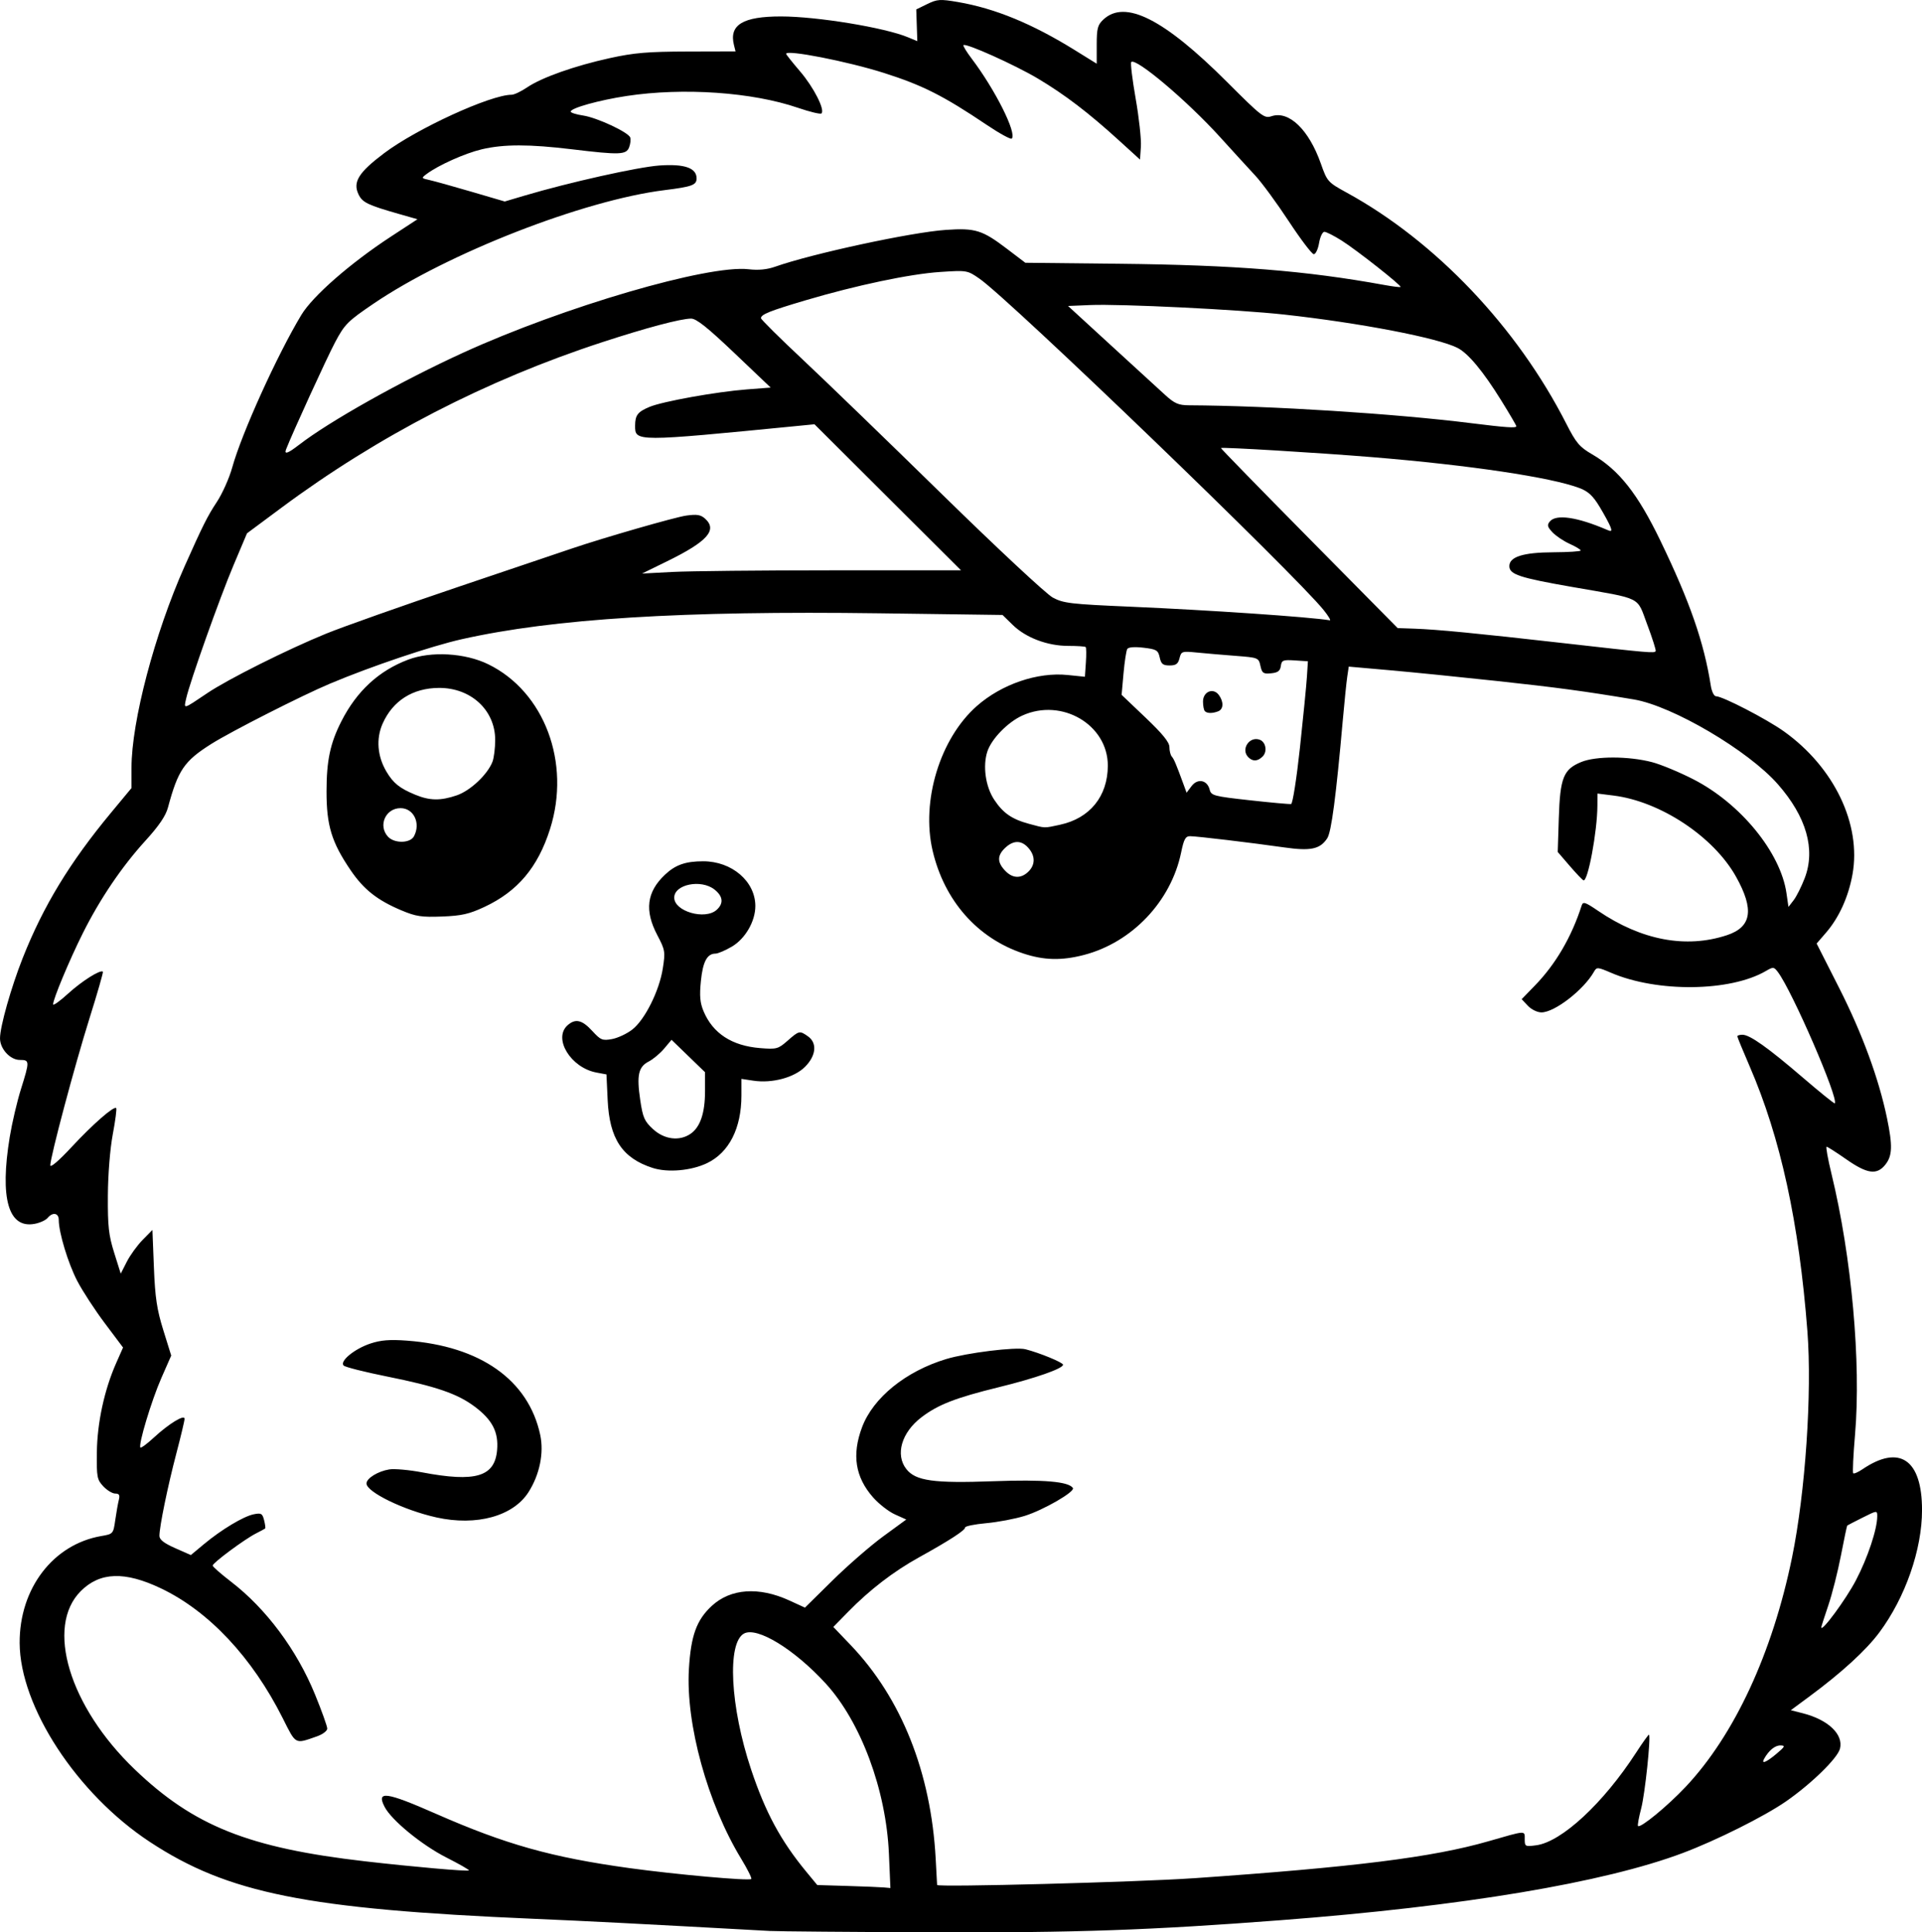 <?xml version="1.0" encoding="UTF-8" standalone="no"?>
<!-- Created with Inkscape (http://www.inkscape.org/) -->

<svg
   width="181.769mm"
   height="182.747mm"
   viewBox="0 0 181.769 182.747"
   version="1.1"
   id="svg1"
   xml:space="preserve"
   xmlns="http://www.w3.org/2000/svg"
   xmlns:svg="http://www.w3.org/2000/svg"><defs
     id="defs1"><clipPath
       clipPathUnits="userSpaceOnUse"
       id="clipPath3"><path
         id="path3"
         style="fill:#ff0000;fill-opacity:1;fill-rule:nonzero;stroke:none;stroke-width:0.265"
         d="M -89.403,17.953 V 231.3 H 127.508 V 17.953 Z M 57.309,146.549 c 0.779,0.017 1.735,0.443 2.742,1.429 1.453,1.422 2.55,3.153 3.545,4.912 0.577,1.139 1.155,2.278 1.724,3.421 2.235,4.488 -2.301,6.745 -4.534,2.256 -0.531,-1.067 -1.074,-2.128 -1.605,-3.196 -0.69,-1.236 -1.451,-2.424 -2.372,-3.504 -2.339,-2.741 -1.492,-5.364 0.5,-5.32 z" /></clipPath><clipPath
       clipPathUnits="userSpaceOnUse"
       id="clipPath13"><path
         id="path14"
         style="fill:#ff0000;fill-opacity:1;fill-rule:nonzero;stroke:none;stroke-width:0.265"
         d="M 84.92,6.468 V 221.747 H 301.984 V 6.468 Z M 147.303,105.999 c 1.813,0.032 2.92,2.212 1.02,4.898 -0.86,1.216 -1.919,2.265 -2.928,3.352 -3.411,3.675 -7.125,0.225 -3.71,-3.447 0.863,-0.928 1.774,-1.818 2.517,-2.849 1.008,-1.398 2.152,-1.971 3.102,-1.954 z m 142.07,64.877 c 1.17,0.019 2.442,1.133 2.849,3.448 0.109,0.617 0.305,1.218 0.556,1.791 2.007,4.594 -2.798,6.589 -4.678,1.941 -0.413,-1.023 -0.771,-2.073 -0.912,-3.173 -0.338,-2.642 0.859,-4.028 2.185,-4.007 z m -10.44,21.226 c 2.358,0.053 3.266,2.914 0.218,5.115 -0.439,0.317 -0.879,0.635 -1.318,0.952 -2.327,1.612 -4.731,3.096 -7.162,4.543 -4.308,2.565 -6.911,-1.774 -2.606,-4.343 2.335,-1.393 4.648,-2.811 6.882,-4.362 0.413,-0.298 0.826,-0.597 1.238,-0.895 1.016,-0.734 1.963,-1.029 2.749,-1.011 z" /></clipPath><clipPath
       clipPathUnits="userSpaceOnUse"
       id="clipPath40"><path
         id="path41"
         style="fill:#ff0000;fill-opacity:1;fill-rule:nonzero;stroke:none;stroke-width:0.265"
         d="M 43.057,-39.498 V 187.125 H 282.728 V -39.498 Z M 273.926,87.761 c 0.888,1.99e-4 1.793,0.629 2.287,1.936 0.24,0.181 0.455,0.438 0.653,0.731 0.052,-0.004 0.104,-0.009 0.156,-0.009 1.262,-1.43e-4 2.484,1.253 2.414,3.758 -0.062,2.208 -0.32,4.403 -0.577,6.595 -0.253,1.781 -0.124,0.912 -0.382,2.606 -0.197,1.294 -0.69,2.176 -1.288,2.718 -0.393,2.176 -1.155,4.269 -1.982,6.313 -0.604,1.417 -0.293,0.726 -0.929,2.076 -1.392,2.957 -3.829,3.062 -4.761,1.523 -0.503,2.475 -2.509,3.069 -3.797,1.846 -1.491,0.85 -2.947,1.762 -4.369,2.723 -1.932,1.353 -3.74,2.87 -5.601,4.318 -1.056,0.864 -2.249,1.52 -3.449,2.155 -0.851,0.456 -1.787,0.682 -2.729,0.855 -4.931,0.904 -5.831,-4.154 -0.887,-4.986 0.429,-0.072 0.865,-0.146 1.256,-0.349 0.939,-0.493 1.878,-0.991 2.7,-1.671 1.952,-1.519 3.848,-3.111 5.882,-4.521 1.911,-1.284 3.872,-2.496 5.896,-3.593 -0.004,-0.48 0.074,-1.012 0.285,-1.604 0.093,-2.239 0.229,-4.478 0.362,-6.714 0.041,-0.713 0.081,-1.426 0.122,-2.138 0.143,-2.503 1.478,-3.682 2.742,-3.61 0.021,0.001 0.04,0.017 0.061,0.019 0.204,-1.107 0.405,-2.215 0.601,-3.324 0.408,-2.314 1.722,-3.351 2.911,-3.29 0.016,7.93e-4 0.03,0.014 0.046,0.015 -0.007,-0.101 -0.012,-0.203 -0.021,-0.304 -0.23,-2.654 1.062,-4.073 2.398,-4.073 z m -1.758,16.091 c -0.012,0.066 -0.024,0.131 -0.037,0.197 -0.515,2.431 -1.118,4.86 -2.023,7.18 0.023,0.01 0.047,0.019 0.07,0.029 0.08,-0.18 0.112,-0.231 0.337,-0.76 0.682,-1.661 1.293,-3.36 1.669,-5.119 0.057,-0.266 0.126,-0.515 0.204,-0.75 -0.087,-0.243 -0.18,-0.482 -0.22,-0.778 z" /></clipPath></defs><g
     id="layer1"
     transform="translate(-51.841,38.663)"><path
       style="fill:#000000"
       d="m 124.602,143.95 c -12.929,-0.711 -16.99,-0.92 -22.357,-1.15 -21.425,-0.916 -28.848,-2.406 -36.243,-7.276 -6.886,-4.535 -12.278,-12.779 -12.303,-18.811 -0.022,-5.158 3.173,-9.333 7.737,-10.112 1.102,-0.188 1.119,-0.208 1.305,-1.503 0.103,-0.722 0.255,-1.582 0.338,-1.911 0.115,-0.46 0.037,-0.599 -0.338,-0.599 -0.268,0 -0.777,-0.308 -1.13,-0.684 -0.593,-0.633 -0.639,-0.876 -0.609,-3.241 0.036,-2.785 0.71,-5.895 1.826,-8.417 l 0.65,-1.47 -1.718,-2.288 c -0.945,-1.258 -2.121,-3.062 -2.613,-4.008 -0.864,-1.662 -1.749,-4.581 -1.749,-5.772 0,-0.662 -0.574,-0.765 -1.053,-0.189 -0.178,0.214 -0.729,0.466 -1.224,0.559 -2.49,0.467 -3.313,-2.404 -2.357,-8.225 0.215,-1.31 0.689,-3.334 1.053,-4.498 0.84,-2.683 0.836,-2.778 -0.104,-2.778 -0.912,0 -1.871,-1.047 -1.871,-2.042 0,-1.111 1.05,-4.823 2.149,-7.6 1.946,-4.917 4.452,-9.039 8.345,-13.731 l 1.941,-2.339 v -1.914 c 0,-4.389 2.191,-12.699 5.029,-19.072 1.69,-3.795 2.174,-4.761 3.03,-6.051 0.527,-0.794 1.189,-2.275 1.47,-3.291 0.891,-3.217 4.253,-10.636 6.531,-14.413 1.08,-1.792 4.64,-4.904 8.478,-7.414 l 2.506,-1.639 -1.682,-0.48 c -3.023,-0.862 -3.521,-1.101 -3.889,-1.866 -0.563,-1.17 -4.9e-4,-2.078 2.416,-3.898 3.092,-2.33 10.071,-5.53 12.06,-5.53 0.242,0 0.897,-0.311 1.456,-0.69 1.383,-0.94 4.504,-2.045 7.842,-2.777 2.278,-0.5 3.589,-0.611 7.327,-0.621 l 4.552,-0.012 -0.149,-0.595 c -0.479,-1.912 0.834,-2.712 4.446,-2.711 3.41,0.002 9.814,1.053 12.018,1.974 l 0.875,0.365 -0.05,-1.501 -0.05,-1.501 1.042,-0.508 c 0.942,-0.46 1.217,-0.478 2.883,-0.193 3.525,0.604 7.039,2.05 11.083,4.558 l 2.059,1.277 v -1.793 c 0,-1.541 0.087,-1.875 0.624,-2.379 2.051,-1.927 5.727,-0.071 11.711,5.91 3.28,3.279 3.511,3.456 4.2,3.227 1.641,-0.547 3.525,1.264 4.66,4.477 0.604,1.711 0.653,1.766 2.477,2.767 8.39,4.605 16.088,12.711 20.734,21.832 0.929,1.823 1.25,2.205 2.437,2.894 2.539,1.475 4.303,3.704 6.46,8.165 2.794,5.78 4.129,9.619 4.774,13.729 0.086,0.546 0.305,0.992 0.488,0.992 0.623,0 4.784,2.152 6.424,3.322 4.75,3.389 7.339,8.787 6.487,13.523 -0.383,2.132 -1.272,4.089 -2.504,5.514 l -0.887,1.027 2.153,4.249 c 2.158,4.258 3.732,8.547 4.503,12.27 0.538,2.597 0.505,3.548 -0.148,4.379 -0.803,1.02 -1.713,0.9 -3.704,-0.491 -0.935,-0.653 -1.773,-1.189 -1.862,-1.191 -0.089,-0.002 0.12,1.158 0.465,2.577 1.902,7.83 2.807,17.845 2.225,24.639 -0.167,1.946 -0.245,3.596 -0.174,3.667 0.071,0.071 0.463,-0.099 0.871,-0.376 3.51,-2.385 5.638,-0.933 5.638,3.85 0,3.745 -1.577,8.27 -4.036,11.577 -1.25,1.682 -3.561,3.799 -6.601,6.047 l -1.773,1.311 1.128,0.286 c 2.406,0.611 3.862,1.996 3.523,3.349 -0.226,0.902 -2.732,3.346 -5.127,5.002 -2.04,1.41 -6.569,3.674 -9.729,4.863 -7.467,2.809 -20.775,5.036 -37.973,6.353 -12.404,0.95 -19.476,1.197 -32.925,1.15 -7.721,-0.027 -14.694,-0.085 -15.494,-0.129 z m 11.307,-7.297 c -0.263,-6.04 -2.658,-12.483 -5.99,-16.116 -2.961,-3.228 -6.473,-5.376 -7.709,-4.715 -1.629,0.872 -1.313,6.943 0.669,12.872 1.357,4.06 2.803,6.736 5.224,9.669 l 1.03,1.248 2.827,0.085 c 1.555,0.047 3.111,0.11 3.458,0.141 l 0.631,0.056 z m 28.777,2.317 c 15.255,-1.057 22.642,-1.982 27.896,-3.494 3.646,-1.049 3.457,-1.038 3.457,-0.208 0,0.699 0.042,0.722 1.091,0.581 2.399,-0.322 6.335,-3.97 9.43,-8.74 0.644,-0.993 1.199,-1.767 1.233,-1.72 0.184,0.254 -0.382,5.608 -0.735,6.953 -0.228,0.867 -0.365,1.625 -0.305,1.685 0.225,0.225 2.774,-1.868 4.492,-3.69 4.619,-4.896 8.219,-12.654 10.076,-21.714 1.259,-6.138 1.899,-15.571 1.452,-21.382 -0.793,-10.301 -2.537,-18.303 -5.459,-25.054 -0.642,-1.483 -1.167,-2.763 -1.167,-2.844 0,-0.081 0.218,-0.147 0.484,-0.147 0.697,0 2.413,1.218 5.734,4.071 1.601,1.375 2.948,2.462 2.994,2.416 0.406,-0.404 -4.034,-10.65 -5.385,-12.428 -0.37,-0.487 -0.438,-0.492 -1.118,-0.094 -3.368,1.972 -10.287,2.052 -14.662,0.17 -1.251,-0.538 -1.352,-0.546 -1.593,-0.116 -0.961,1.717 -3.73,3.866 -4.981,3.866 -0.389,0 -0.954,-0.275 -1.283,-0.625 l -0.587,-0.625 1.239,-1.275 c 1.976,-2.033 3.48,-4.605 4.436,-7.585 0.126,-0.393 0.332,-0.326 1.546,0.501 4.098,2.79 8.319,3.588 12.193,2.307 2.342,-0.775 2.597,-2.423 0.857,-5.534 -2.116,-3.783 -7.15,-7.118 -11.583,-7.671 l -1.521,-0.19 -0.005,1.155 c -0.011,2.442 -0.903,7.217 -1.318,7.052 -0.105,-0.042 -0.695,-0.662 -1.312,-1.379 l -1.121,-1.303 0.101,-3.195 c 0.121,-3.829 0.439,-4.624 2.124,-5.314 1.39,-0.569 4.479,-0.563 6.693,0.014 0.838,0.218 2.61,0.955 3.936,1.637 4.451,2.289 8.224,6.914 8.779,10.759 l 0.187,1.295 0.49,-0.634 c 0.27,-0.349 0.741,-1.289 1.048,-2.089 1.043,-2.721 0.162,-5.802 -2.541,-8.88 -2.801,-3.191 -9.961,-7.405 -13.622,-8.018 -4.678,-0.783 -7.249,-1.129 -12.965,-1.747 -3.42,-0.37 -7.967,-0.826 -10.106,-1.015 l -3.888,-0.343 -0.14,0.939 c -0.077,0.516 -0.267,2.368 -0.422,4.114 -0.643,7.26 -1.081,10.585 -1.472,11.182 -0.678,1.035 -1.564,1.222 -4.08,0.863 -3.089,-0.441 -8.218,-1.053 -8.877,-1.06 -0.45,-0.005 -0.597,0.259 -0.863,1.545 -0.953,4.615 -4.639,8.501 -9.188,9.685 -2.118,0.552 -3.798,0.509 -5.754,-0.144 -4.328,-1.446 -7.444,-4.98 -8.556,-9.703 -1.109,-4.712 0.697,-10.629 4.18,-13.695 2.346,-2.065 5.74,-3.225 8.584,-2.933 l 1.635,0.167 0.092,-1.35 c 0.051,-0.742 0.042,-1.399 -0.018,-1.46 -0.061,-0.061 -0.803,-0.11 -1.651,-0.11 -1.968,0 -4.008,-0.771 -5.25,-1.984 l -0.963,-0.941 -11.623,-0.157 c -18.674,-0.252 -30.819,0.501 -39.505,2.447 -2.889,0.647 -8.589,2.569 -12.467,4.202 -2.683,1.13 -9.36,4.522 -11.245,5.712 -2.556,1.614 -3.137,2.468 -4.088,6.009 -0.212,0.791 -0.857,1.74 -2.129,3.135 -2.233,2.449 -4.309,5.518 -5.929,8.762 -1.267,2.538 -2.804,6.218 -2.804,6.713 0,0.156 0.641,-0.301 1.424,-1.017 1.293,-1.182 3.06,-2.294 3.285,-2.069 0.05,0.05 -0.521,2.037 -1.269,4.416 -1.392,4.432 -3.705,13.105 -3.705,13.895 0,0.26 0.816,-0.437 1.993,-1.705 2.031,-2.186 4.019,-3.925 4.238,-3.706 0.067,0.067 -0.078,1.183 -0.322,2.479 -0.259,1.378 -0.452,3.788 -0.464,5.797 -0.018,2.907 0.075,3.745 0.598,5.41 l 0.619,1.971 0.572,-1.124 c 0.314,-0.618 0.988,-1.549 1.498,-2.068 l 0.926,-0.944 0.14,3.537 c 0.114,2.872 0.281,3.989 0.889,5.942 l 0.749,2.405 -0.93,2.116 c -0.933,2.121 -2.208,6.354 -1.982,6.58 0.066,0.066 0.636,-0.356 1.266,-0.938 1.429,-1.319 2.912,-2.225 2.909,-1.778 -9.3e-4,0.177 -0.353,1.656 -0.781,3.286 -0.812,3.088 -1.598,6.917 -1.598,7.784 0,0.357 0.432,0.694 1.486,1.16 l 1.486,0.657 1.226,-1.022 c 1.661,-1.385 3.756,-2.643 4.724,-2.837 0.704,-0.141 0.818,-0.075 0.978,0.559 0.099,0.395 0.145,0.749 0.101,0.786 -0.043,0.037 -0.436,0.249 -0.873,0.471 -1.085,0.551 -4.103,2.792 -4.091,3.037 0.005,0.109 0.785,0.794 1.732,1.522 3.321,2.551 6.221,6.443 7.947,10.669 0.635,1.553 1.155,3.004 1.156,3.223 0.001,0.223 -0.433,0.55 -0.99,0.744 -2.095,0.73 -1.949,0.808 -3.22,-1.724 -2.886,-5.749 -6.98,-10.114 -11.514,-12.278 -3.424,-1.634 -5.774,-1.554 -7.585,0.257 -3.369,3.369 -1.086,10.924 5.092,16.852 5.589,5.362 10.777,7.434 21.791,8.703 4.541,0.523 9.708,0.976 9.823,0.86 0.051,-0.051 -0.91,-0.6 -2.135,-1.222 -2.319,-1.176 -5.184,-3.524 -5.835,-4.782 -0.805,-1.556 0.119,-1.433 4.849,0.647 6.604,2.904 10.947,4.124 18.3,5.139 4.368,0.603 11.329,1.226 11.524,1.031 0.072,-0.072 -0.361,-0.939 -0.962,-1.927 -3.17,-5.219 -5.24,-12.735 -4.935,-17.922 0.187,-3.174 0.723,-4.652 2.173,-5.988 1.776,-1.637 4.444,-1.822 7.313,-0.509 l 1.488,0.681 2.613,-2.574 c 1.437,-1.416 3.593,-3.29 4.791,-4.166 l 2.178,-1.592 -1.075,-0.485 c -0.591,-0.267 -1.52,-0.991 -2.065,-1.61 -1.685,-1.915 -2.018,-4.022 -1.045,-6.623 1.047,-2.799 4.125,-5.297 7.954,-6.456 1.961,-0.594 6.564,-1.164 7.499,-0.93 1.316,0.33 3.559,1.253 3.559,1.464 0,0.362 -2.612,1.276 -6.085,2.128 -4.077,1 -5.743,1.649 -7.308,2.844 -1.883,1.438 -2.495,3.539 -1.425,4.899 0.879,1.118 2.583,1.355 8.223,1.148 4.754,-0.175 7.148,0.03 7.528,0.646 0.214,0.347 -2.798,2.084 -4.56,2.631 -0.903,0.28 -2.541,0.591 -3.638,0.69 -1.098,0.1 -1.995,0.282 -1.995,0.406 0,0.269 -1.486,1.232 -4.366,2.827 -2.406,1.333 -4.652,3.059 -6.696,5.146 l -1.404,1.433 1.623,1.696 c 4.813,5.03 7.612,12.054 8.057,20.217 0.071,1.31 0.132,2.43 0.135,2.49 0.01,0.228 18.909,-0.269 24.214,-0.636 z M 93.116,104.843 c -3.067,-0.677 -6.615,-2.399 -6.615,-3.21 0,-0.488 1.083,-1.156 2.155,-1.329 0.488,-0.079 1.883,0.046 3.1,0.277 5.063,0.962 6.878,0.422 7.097,-2.109 0.147,-1.698 -0.447,-2.852 -2.11,-4.101 -1.634,-1.228 -3.656,-1.922 -8.344,-2.863 -2.085,-0.419 -3.911,-0.881 -4.057,-1.027 -0.407,-0.407 1.02,-1.581 2.532,-2.083 0.984,-0.327 1.83,-0.394 3.443,-0.275 6.955,0.514 11.502,3.726 12.613,8.908 0.367,1.71 -0.048,3.752 -1.099,5.41 -1.449,2.285 -4.918,3.242 -8.714,2.404 z M 113.548,71.787 c -2.863,-0.931 -4.067,-2.754 -4.239,-6.415 l -0.114,-2.424 -0.953,-0.179 c -2.417,-0.453 -4.111,-3.213 -2.736,-4.458 0.741,-0.671 1.379,-0.529 2.339,0.518 0.799,0.872 0.963,0.94 1.871,0.776 0.547,-0.099 1.412,-0.504 1.921,-0.9 1.192,-0.927 2.559,-3.667 2.889,-5.794 0.243,-1.567 0.216,-1.733 -0.522,-3.136 -1.225,-2.328 -1.004,-4.08 0.719,-5.71 0.992,-0.938 1.945,-1.274 3.623,-1.274 2.705,0 4.918,1.893 4.929,4.216 0.007,1.453 -0.949,3.109 -2.227,3.858 -0.617,0.362 -1.312,0.658 -1.543,0.658 -0.789,0 -1.196,0.764 -1.379,2.592 -0.141,1.401 -0.084,2.052 0.249,2.85 0.878,2.102 2.68,3.278 5.351,3.493 1.561,0.125 1.704,0.087 2.597,-0.697 1.089,-0.957 1.14,-0.967 1.925,-0.417 0.895,0.627 0.779,1.831 -0.276,2.887 -1.015,1.015 -3.103,1.576 -4.876,1.31 l -1.138,-0.171 v 1.575 c 0,3.087 -1.164,5.385 -3.234,6.386 -1.503,0.727 -3.737,0.923 -5.174,0.456 z m 3.615,-3.232 c 0.905,-0.634 1.354,-1.963 1.354,-4.007 v -1.81 l -1.583,-1.532 -1.583,-1.532 -0.697,0.829 c -0.383,0.456 -1.038,1.005 -1.456,1.221 -0.982,0.508 -1.156,1.29 -0.81,3.632 0.248,1.677 0.396,2.015 1.217,2.77 1.072,0.986 2.515,1.159 3.558,0.428 z m 2.457,-21.173 c 0.677,-0.613 0.603,-1.282 -0.213,-1.924 -1.267,-0.997 -3.801,-0.484 -3.801,0.77 0,1.305 2.919,2.145 4.014,1.154 z m -29.801,0.057 c -2.298,-0.968 -3.573,-1.974 -4.816,-3.8 -1.801,-2.647 -2.284,-4.226 -2.281,-7.461 0.002,-2.924 0.349,-4.557 1.411,-6.639 1.454,-2.852 3.537,-4.771 6.314,-5.818 2.169,-0.818 5.374,-0.633 7.565,0.436 5.315,2.594 7.839,9.316 5.849,15.581 -1.153,3.632 -3.063,5.899 -6.209,7.371 -1.435,0.672 -2.151,0.834 -4.001,0.906 -1.933,0.075 -2.478,-0.006 -3.831,-0.576 z m 1.171,-7.01 c 0.661,-1.234 -0.019,-2.663 -1.268,-2.663 -1.415,0 -2.145,1.642 -1.196,2.691 0.6,0.663 2.103,0.646 2.463,-0.028 z m 4.051,-3.875 c 1.284,-0.438 2.92,-1.98 3.378,-3.185 0.139,-0.366 0.253,-1.292 0.253,-2.057 0,-2.809 -2.29,-4.929 -5.309,-4.917 -2.483,0.01 -4.377,1.211 -5.338,3.383 -0.628,1.42 -0.498,3.076 0.356,4.522 0.65,1.102 1.246,1.582 2.726,2.195 1.375,0.57 2.393,0.585 3.934,0.06 z M 219.852,127.194 c 0.803,-0.676 0.853,-0.78 0.372,-0.787 -0.515,-0.007 -1.088,0.459 -1.538,1.25 -0.318,0.559 0.194,0.356 1.166,-0.463 z m 7.509,-16.404 c 1.117,-2.137 2.016,-4.839 2.016,-6.062 0,-0.555 -0.016,-0.554 -1.389,0.136 -0.764,0.384 -1.416,0.72 -1.448,0.747 -0.032,0.027 -0.301,1.303 -0.597,2.836 -0.296,1.533 -0.835,3.661 -1.198,4.728 -0.363,1.067 -0.66,1.995 -0.66,2.061 0,0.523 2.335,-2.647 3.276,-4.446 z M 149.113,43.756 c 0.614,-0.614 0.643,-1.397 0.08,-2.113 -0.671,-0.853 -1.464,-0.897 -2.283,-0.128 -0.791,0.743 -0.775,1.403 0.053,2.231 0.683,0.683 1.473,0.686 2.15,0.009 z m 2.979,-4.422 c 2.818,-0.604 4.507,-2.688 4.519,-5.573 0.015,-3.881 -4.352,-6.449 -8.085,-4.753 -1.377,0.625 -2.912,2.202 -3.306,3.395 -0.451,1.367 -0.176,3.322 0.641,4.557 0.845,1.277 1.674,1.852 3.307,2.292 1.563,0.421 1.376,0.416 2.924,0.084 z m 22.688,-7.279 c 0.313,-2.899 0.611,-5.925 0.661,-6.725 l 0.092,-1.455 -1.237,-0.08 c -1.117,-0.072 -1.245,-0.021 -1.323,0.529 -0.066,0.467 -0.281,0.628 -0.922,0.69 -0.737,0.072 -0.856,-0.011 -1.007,-0.701 -0.169,-0.771 -0.203,-0.785 -2.339,-0.949 -1.192,-0.091 -2.837,-0.232 -3.655,-0.313 -1.43,-0.141 -1.494,-0.12 -1.659,0.537 -0.135,0.538 -0.334,0.683 -0.939,0.683 -0.63,0 -0.798,-0.136 -0.934,-0.758 -0.151,-0.686 -0.297,-0.774 -1.53,-0.92 -0.848,-0.1 -1.429,-0.055 -1.537,0.119 -0.095,0.154 -0.255,1.193 -0.355,2.309 l -0.181,2.029 2.261,2.152 c 1.621,1.543 2.261,2.333 2.261,2.791 0,0.352 0.1,0.752 0.222,0.891 0.209,0.236 0.411,0.715 1.111,2.63 l 0.289,0.791 0.47,-0.623 c 0.572,-0.759 1.482,-0.584 1.711,0.328 0.143,0.569 0.376,0.631 3.797,1.01 2.004,0.222 3.764,0.382 3.909,0.355 0.146,-0.027 0.521,-2.42 0.834,-5.319 z m -4.882,0.895 c -0.743,-0.743 0.108,-2.025 1.092,-1.648 0.568,0.218 0.722,1.119 0.267,1.573 -0.475,0.475 -0.934,0.5 -1.36,0.075 z m -4.11,-4.357 c -0.097,-0.097 -0.176,-0.506 -0.176,-0.908 0,-0.942 0.971,-1.342 1.501,-0.617 0.473,0.647 0.443,1.345 -0.068,1.541 -0.547,0.21 -1.038,0.204 -1.257,-0.016 z m -94.332,-1.712 c 1.964,-1.319 7.565,-4.123 11.208,-5.61 1.601,-0.654 7.316,-2.676 12.7,-4.494 5.384,-1.818 10.147,-3.427 10.583,-3.574 3.079,-1.041 9.747,-2.959 10.792,-3.105 1.013,-0.141 1.371,-0.083 1.786,0.293 1.186,1.073 0.216,2.162 -3.582,4.022 l -2.381,1.166 2.885,-0.151 c 1.587,-0.083 8.374,-0.153 15.081,-0.154 l 12.196,-0.003 -6.927,-6.904 -6.927,-6.904 -1.539,0.151 c -15.427,1.514 -15.435,1.514 -15.426,-0.023 0.005,-0.993 0.246,-1.305 1.366,-1.773 1.236,-0.517 6.339,-1.433 9.209,-1.653 l 2.245,-0.173 -3.429,-3.264 c -2.544,-2.421 -3.601,-3.262 -4.096,-3.259 -0.991,0.006 -4.216,0.863 -8.423,2.238 C 97.832,-2.718 87.601,2.563 78.453,9.358 l -3.253,2.417 -1.27,3.007 c -1.324,3.135 -4.148,11.085 -4.487,12.632 -0.222,1.012 -0.326,1.04 2.014,-0.532 z M 207.627,20.413 c -1.02,-2.721 -0.359,-2.389 -7.09,-3.564 -5.02,-0.877 -5.953,-1.187 -5.953,-1.977 0,-0.878 1.32,-1.291 4.166,-1.304 1.418,-0.007 2.579,-0.083 2.58,-0.17 7.9e-4,-0.087 -0.468,-0.37 -1.042,-0.629 -0.574,-0.259 -1.306,-0.75 -1.626,-1.091 -0.482,-0.514 -0.525,-0.69 -0.247,-1.025 0.593,-0.714 2.582,-0.423 5.41,0.792 0.427,0.184 0.478,0.137 0.318,-0.29 -0.105,-0.28 -0.562,-1.125 -1.016,-1.879 -0.63,-1.046 -1.081,-1.467 -1.905,-1.78 -2.679,-1.017 -10.411,-2.171 -19.601,-2.925 -5.104,-0.418 -14.216,-0.967 -14.314,-0.862 -0.029,0.032 3.719,3.876 8.33,8.543 l 8.384,8.485 1.578,0.055 c 2.155,0.075 5.887,0.436 14.014,1.358 8.31,0.943 8.71,0.977 8.81,0.761 0.043,-0.094 -0.314,-1.217 -0.794,-2.497 z M 177.034,19.046 c -2.698,-3.374 -29.7,-29.376 -32.559,-31.353 -1.15,-0.796 -1.184,-0.801 -3.704,-0.636 -2.859,0.187 -7.93,1.254 -12.761,2.685 -3.373,0.999 -4.202,1.332 -4.202,1.687 0,0.116 1.756,1.858 3.903,3.87 2.146,2.012 8.108,7.777 13.248,12.81 5.188,5.08 9.837,9.415 10.451,9.744 1.003,0.537 1.682,0.617 7.323,0.86 7.434,0.32 16.994,0.973 18.874,1.288 0.121,0.02 -0.136,-0.409 -0.573,-0.955 z M 80.113,3.414 c 2.843,-2.21 9.665,-6.041 15.516,-8.714 9.523,-4.35 23.192,-8.347 27.012,-7.898 0.929,0.109 1.744,0.029 2.525,-0.247 3.484,-1.231 12.878,-3.255 16.137,-3.477 2.774,-0.189 3.433,0.015 5.75,1.776 l 1.756,1.334 8.864,0.094 c 10.964,0.117 17.659,0.652 25.113,2.01 0.788,0.144 1.467,0.227 1.509,0.185 0.124,-0.124 -4.162,-3.501 -5.574,-4.391 -0.72,-0.454 -1.453,-0.825 -1.63,-0.825 -0.177,0 -0.402,0.476 -0.501,1.058 -0.098,0.582 -0.323,1.058 -0.499,1.058 -0.176,0 -1.239,-1.399 -2.363,-3.109 -1.124,-1.71 -2.547,-3.651 -3.162,-4.313 -0.616,-0.662 -2.131,-2.32 -3.368,-3.683 -3.095,-3.411 -7.939,-7.502 -8.372,-7.069 -0.088,0.088 0.1,1.642 0.417,3.452 0.318,1.811 0.541,3.851 0.496,4.534 l -0.082,1.241 -1.989,-1.81 c -2.889,-2.629 -5.119,-4.33 -7.668,-5.85 -2.175,-1.296 -6.82,-3.383 -7.041,-3.163 -0.059,0.059 0.289,0.633 0.775,1.274 2.223,2.934 4.293,7.063 3.792,7.564 -0.097,0.097 -1.158,-0.483 -2.357,-1.29 -4.098,-2.757 -6.066,-3.752 -9.724,-4.916 -3.447,-1.097 -9.258,-2.233 -9.258,-1.811 0,0.066 0.595,0.814 1.322,1.663 1.286,1.501 2.369,3.629 2.022,3.975 -0.095,0.094 -1.094,-0.145 -2.221,-0.531 -4.322,-1.483 -10.839,-1.934 -16.204,-1.12 -2.621,0.397 -5.292,1.143 -5.292,1.478 0,0.107 0.529,0.274 1.177,0.371 1.308,0.196 4.261,1.572 4.452,2.075 0.068,0.177 0.023,0.591 -0.099,0.918 -0.27,0.725 -0.868,0.748 -5.398,0.201 -4.062,-0.49 -6.461,-0.49 -8.536,-0.001 -1.59,0.375 -4.111,1.503 -5.222,2.337 -0.514,0.385 -0.506,0.402 0.265,0.57 0.436,0.096 2.218,0.591 3.959,1.102 l 3.165,0.928 1.863,-0.553 c 4.231,-1.256 10.732,-2.708 12.765,-2.851 2.373,-0.167 3.515,0.23 3.515,1.221 0,0.629 -0.428,0.785 -3.037,1.11 -7.652,0.952 -20.484,5.96 -27.522,10.741 -2.443,1.66 -2.721,1.939 -3.63,3.65 -0.781,1.47 -4.03,8.569 -4.633,10.12 -0.202,0.52 0.17,0.392 1.213,-0.419 z M 195.245,1.647 c 0,-0.074 -0.645,-1.176 -1.434,-2.447 -1.7,-2.741 -3.105,-4.432 -4.116,-4.955 -1.832,-0.947 -9.218,-2.369 -16.41,-3.16 -4.313,-0.474 -15.467,-1.021 -18.354,-0.899 l -2.082,0.088 4.039,3.704 c 2.222,2.037 4.528,4.149 5.125,4.693 0.912,0.831 1.276,0.989 2.276,0.995 7.695,0.041 19.488,0.789 26.723,1.696 3.244,0.406 4.233,0.473 4.233,0.287 z"
       id="path42" /></g></svg>
